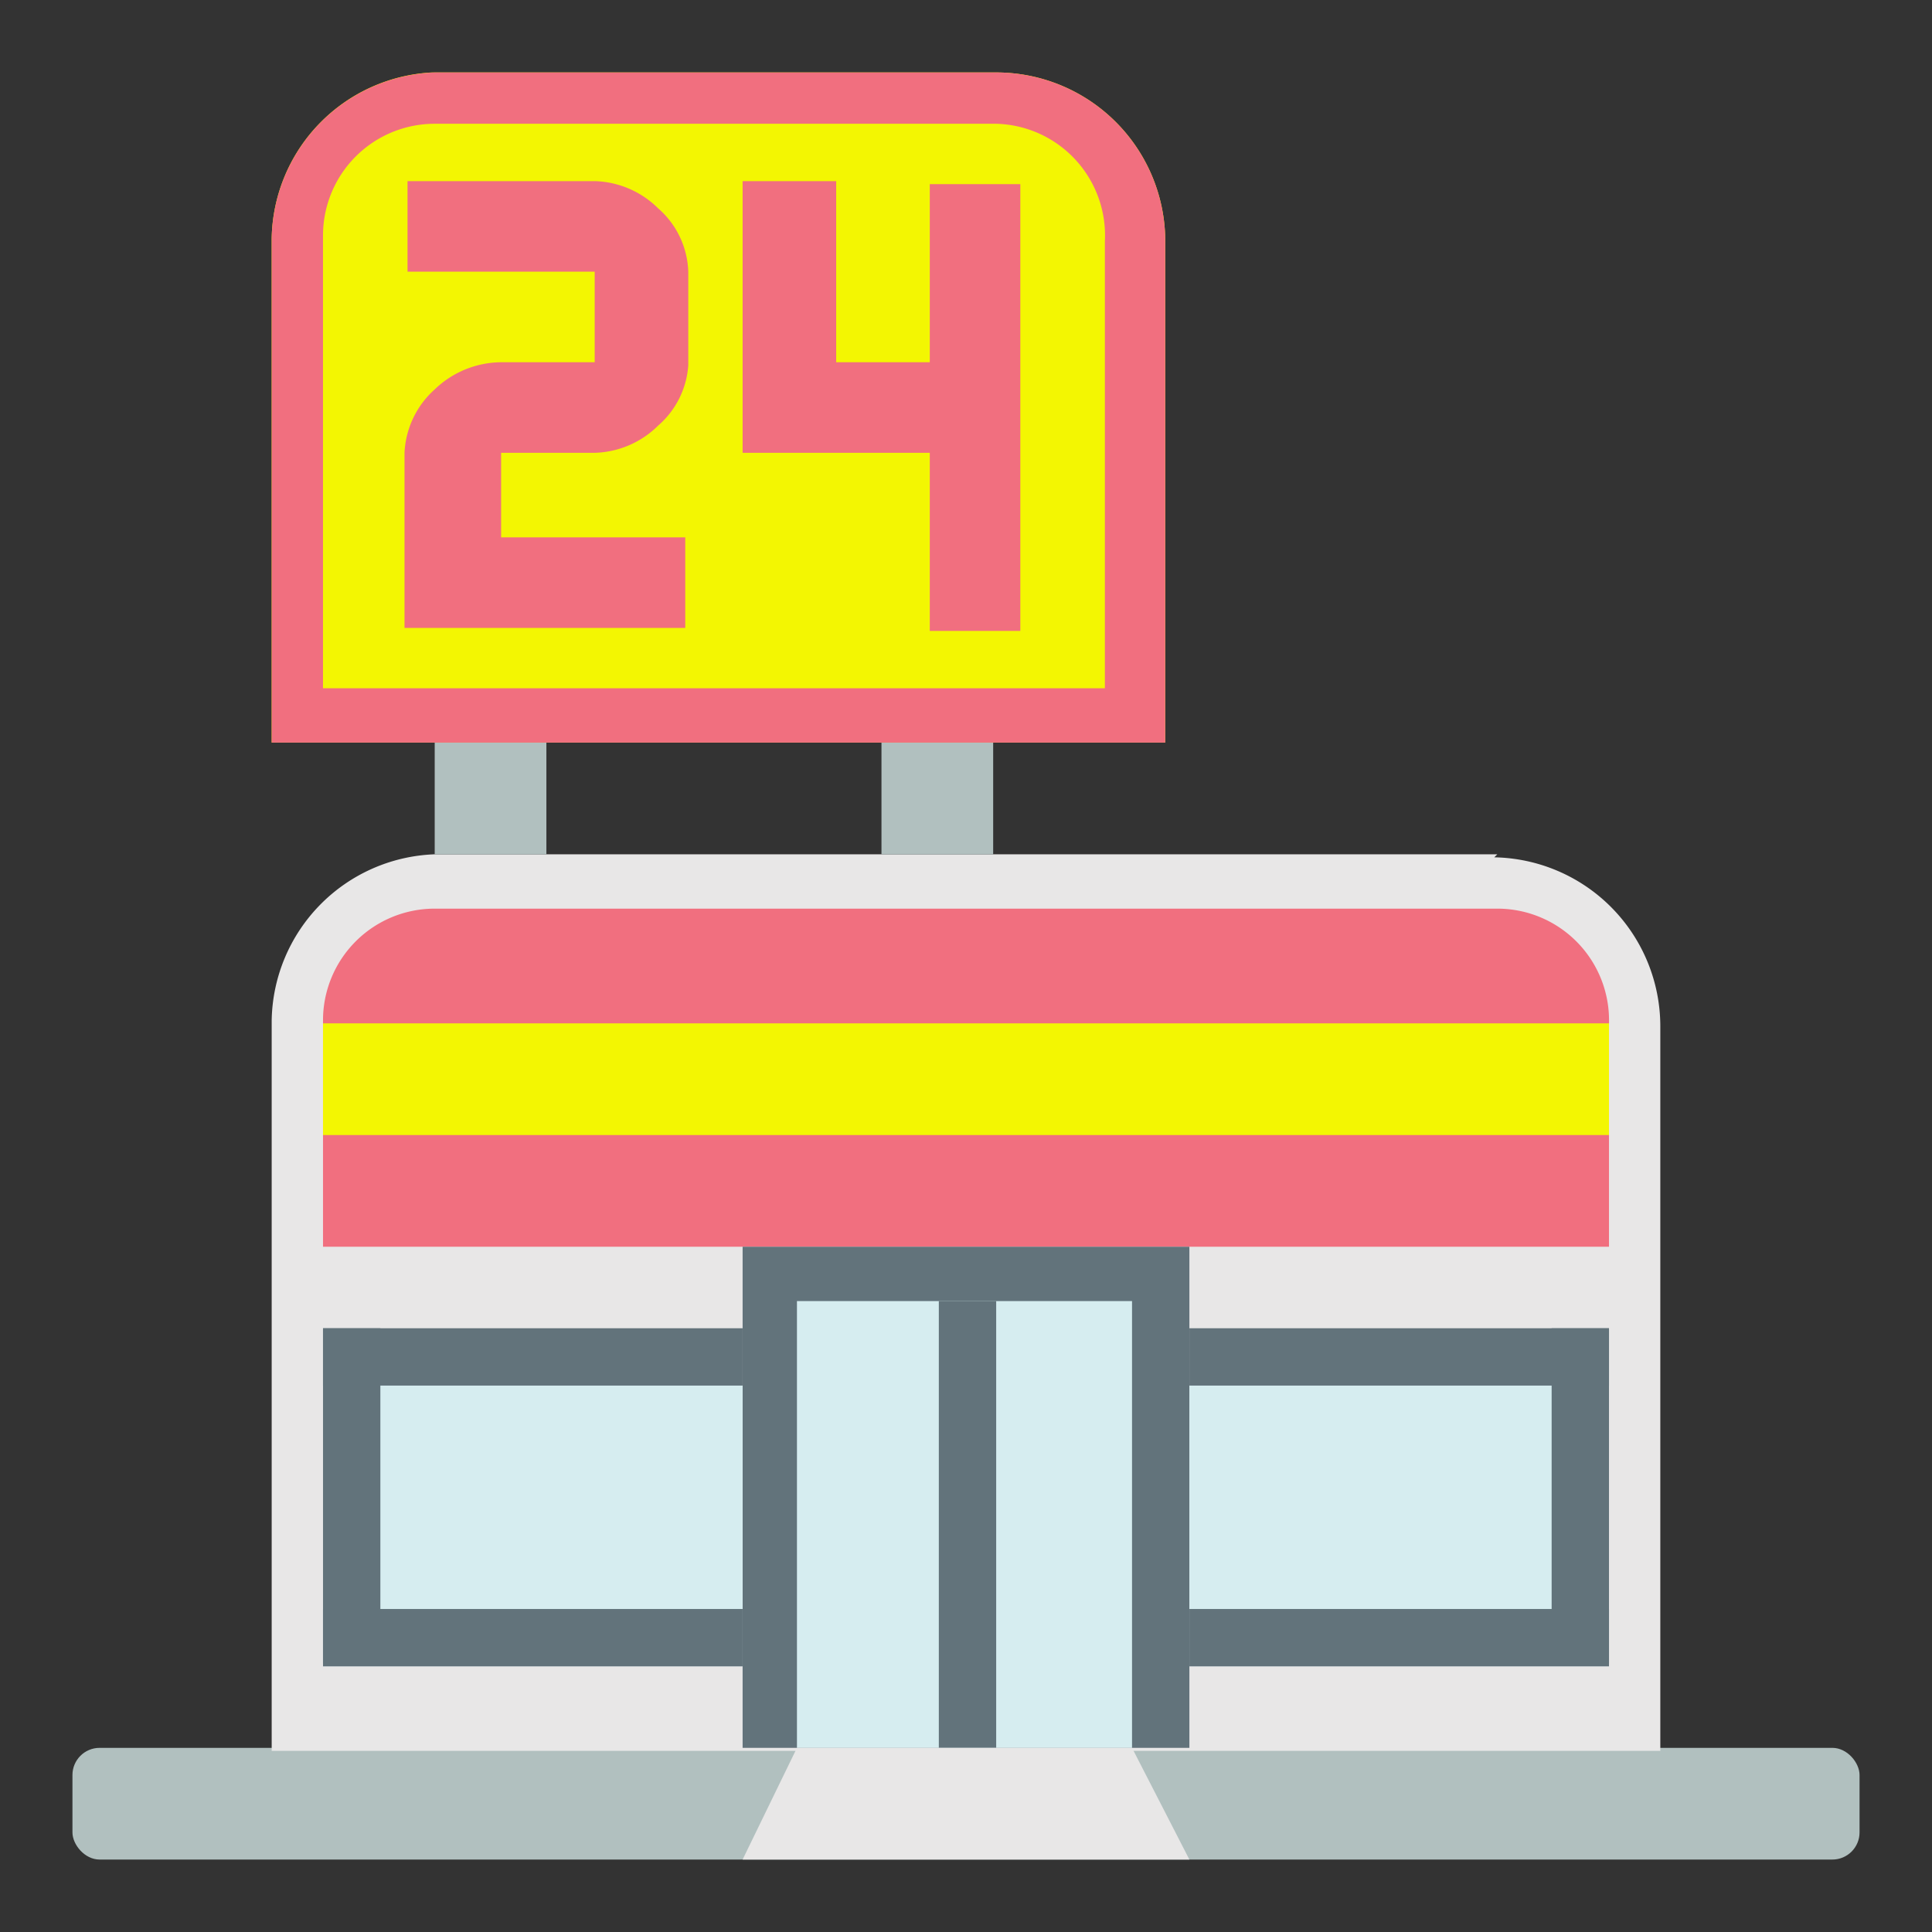 <svg id="Layer_1" data-name="Layer 1" xmlns="http://www.w3.org/2000/svg" viewBox="0 0 64 64">
  <rect x="0" y="0" width="64" height="64" fill="#333333" stroke="none"/>
  <defs>
    <style>
      .cls-1{fill:#b1c0bf}.cls-2{fill:#e8e7e7}.cls-3{fill:#f3f602}.cls-4{fill:#f16f7f}.cls-5{fill:#62737b}.cls-6{fill:#d6edf0}
    </style>
  </defs>
  <rect class="cls-1" x="2.4" y="57.9" width="59.2" height="3.7" rx=".9"/>
  <path class="cls-2" d="M49.6 28.3H14.4A5.6 5.6 0 0 0 9 33.8V58H55V34a5.6 5.6 0 0 0-5.5-5.6z"/>
  <path class="cls-3" d="M33 2.4H14.3A5.6 5.6 0 0 0 9 7.9v16.7h29.6V7.9a5.6 5.6 0 0 0-5.6-5.5z"/>
  <path class="cls-1" d="M29.2 24.6h3.7v3.7h-3.7zM14.4 24.6h3.7v3.7h-3.7z"/>
  <path class="cls-4" d="M49.6 30.1H14.4a3.7 3.7 0 0 0-3.7 3.7v7.5h42.6v-7.4a3.7 3.7 0 0 0-3.7-3.8z"/>
  <path class="cls-3" d="M10.7 33.9h42.6v3.7H10.7z"/>
  <path class="cls-4" d="M36.6 22.8H10.7V7.8a3.7 3.7 0 0 1 3.7-3.7H33A3.7 3.7 0 0 1 36.6 8zM33 2.4H14.4A5.6 5.6 0 0 0 9 7.9v16.7h29.6V7.9a5.6 5.6 0 0 0-5.6-5.5z"/>
  <path class="cls-5" d="M24.6 41.3h14.8v16.6H24.6z"/>
  <path class="cls-6" d="M26.4 43.1h11.1v14.8H26.4z"/>
  <path class="cls-5" d="M31.1 43.1H33v14.8h-1.9zM10.7 44h13.9v1.9H10.7zM39.4 44h13.9v1.9H39.4z"/>
  <path class="cls-6" d="M10.7 45.9h13.9v9.3H10.7zM39.4 45.9h13.9v9.3H39.4z"/>
  <path class="cls-5" d="M10.7 53.3h13.9v1.9H10.7zM39.4 53.3h13.9v1.9H39.4z"/>
  <path class="cls-5" d="M10.7 44h1.9v11.1h-1.9zM51.4 44h1.9v11.1h-1.9z"/>
  <path class="cls-4" d="M30.8 6v6h-3.1V6h-3.1v9h6.2v5.9h3V6.1h-3zM19.7 15a3.1 3.1 0 0 0 2.1-.9 2.9 2.9 0 0 0 1-2V9a2.9 2.9 0 0 0-1-2.1 3.1 3.1 0 0 0-2.1-.9h-6.2v3h6.2v3h-3.1a3.2 3.2 0 0 0-2.2.9 3 3 0 0 0-1 2.1v5.8h9.3v-3h-6.1V15z"/>
  <path class="cls-2" d="M39.4 61.6H24.6l1.8-3.7h11.1l1.9 3.7z"/>
</svg>
